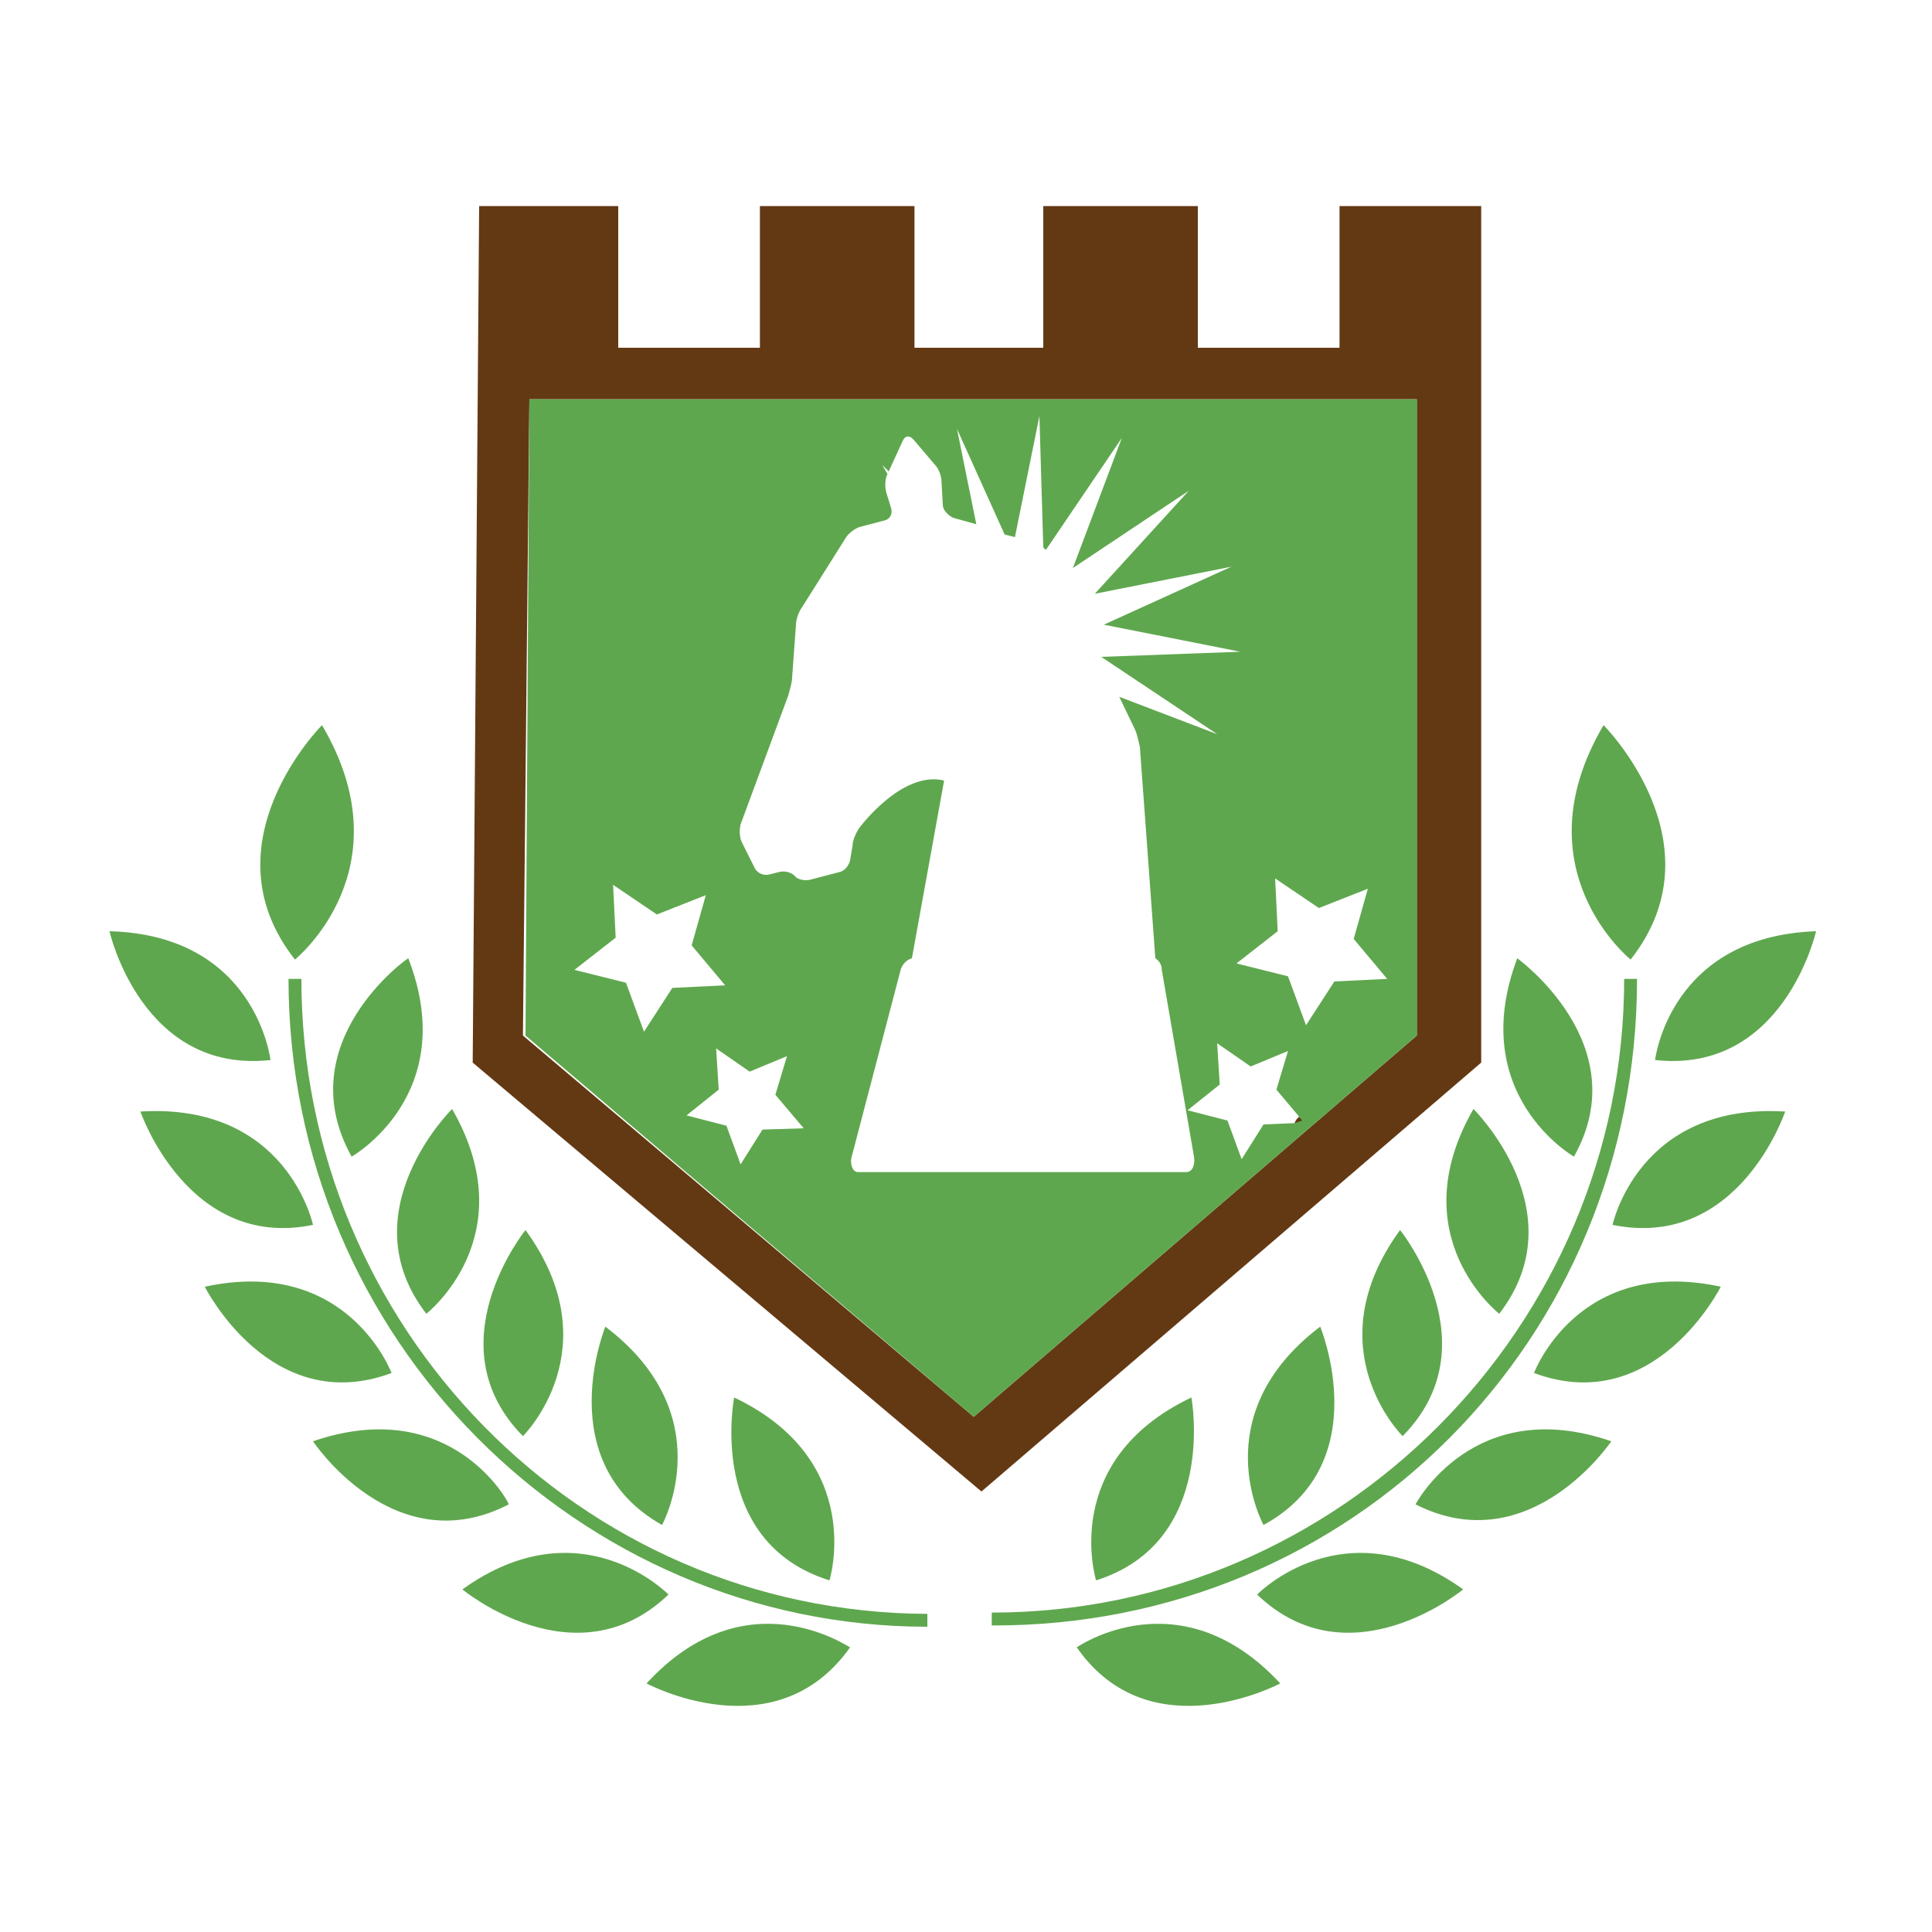 <?xml version="1.0" encoding="utf-8"?>
<!-- Generator: Adobe Illustrator 18.1.0, SVG Export Plug-In . SVG Version: 6.00 Build 0)  -->
<svg version="1.0" id="Layer_1" xmlns="http://www.w3.org/2000/svg" xmlns:xlink="http://www.w3.org/1999/xlink" x="0px" y="0px"
	 viewBox="0 0 150 150" enable-background="new 0 0 150 150" xml:space="preserve">
<g>
	<path fill="none" d="M99.2,84.7l0.9-3l-2.9,1.2l-2.6-1.8l0.2,3.2l-2.5,2l3.1,0.8l1.1,3l1.7-2.7l2.4-0.1c0.1-0.2,0.2-0.4,0.3-0.5
		L99.2,84.7z"/>
	<polygon fill="none" points="58.3,83.3 55.6,81.6 55.8,84.7 53.4,86.7 56.4,87.5 57.5,90.4 59.2,87.8 62.4,87.6 60.3,85.2 
		61.2,82.2 	"/>
	<polygon fill="none" points="100,75.8 101.4,79.6 103.6,76.2 107.6,76 105,72.9 106.1,69 102.4,70.5 99,68.2 99.2,72.3 96,74.8 	
		"/>
	<path fill="none" d="M75.8,40.8L74,40.3c-0.4-0.1-0.7-0.6-0.8-1l-0.1-1.8c0-0.4-0.3-1-0.5-1.3l-1.7-2c-0.3-0.3-0.6-0.3-0.8,0.1
		l-1.1,2.4l-0.5-0.5l0.4,0.7l0,0c-0.2,0.4-0.2,1-0.1,1.4l0.4,1.3c0.1,0.4-0.1,0.8-0.5,0.9l-1.9,0.5c-0.4,0.1-0.9,0.5-1.1,0.8
		l-3.4,5.4c-0.2,0.3-0.4,1-0.5,1.4l-0.3,4.1c0,0.4-0.2,1.1-0.3,1.4l-3.8,10.2c-0.1,0.4-0.1,1,0.1,1.4l1,2c0.2,0.4,0.7,0.6,1.1,0.5
		l0.8-0.2c0.4-0.1,1,0,1.2,0.3c0.3,0.3,0.8,0.4,1.2,0.3l2.3-0.6c0.4-0.1,0.8-0.5,0.8-0.9l0.2-1.2c0.1-0.4,0.3-1,0.5-1.3
		c0,0,3.3-4.6,6.6-3.8l-2.5,13.7c-0.4,0.1-0.7,0.5-0.9,1l-3.8,14.6c-0.2,0.6,0.1,1.1,0.5,1.1h25.7c0.4,0,0.7-0.6,0.6-1.2l-2.5-14.4
		c-0.1-0.4-0.3-0.8-0.5-0.9L88.5,58c0-0.4-0.2-1.1-0.4-1.4l-1.2-2.5l7.6,2.9l-9-6l10.8-0.4l-10.6-2.1l9.9-4.5L85,46.1l7.4-7.9l-9,6
		L87.2,34l-5.9,8.7c-0.1-0.1-0.1-0.1-0.2-0.2l-0.3-10.2c0,0,0,0,0,0l-1.9,9.4l-0.8-0.2l-3.7-8.2c0,0-0.1,0-0.1,0L75.8,40.8z"/>
	<polygon fill="none" points="48.6,76.3 50,80.1 52.2,76.7 56.3,76.5 53.7,73.4 54.8,69.4 51,71 47.6,68.7 47.9,72.8 44.7,75.3 	"/>
	<path fill="#633914" d="M100.5,87.2l0.8,0l-0.4-0.5C100.7,86.8,100.6,87,100.5,87.2z"/>
	<path fill="#633914" d="M80.8,32.2l0,0.2c0,0,0,0,0,0L80.8,32.2z"/>
	<path fill="#633914" d="M74.3,33.3L74.2,33L74.3,33.3C74.3,33.3,74.3,33.3,74.3,33.3z"/>
	<path fill="#633914" d="M115,16h-11v11H93V16H81v11H71V16H59v11H48V16H37.2l-0.5,66.5l39.5,33.3L115,82.5V16z M110,80.4L75.6,110
		l-35-29.6L41.1,31H110V80.4z"/>
	<path fill="#5FA74E" d="M127.1,76h-1c0,27-22.1,49.2-49.1,49.2v1C105,126.3,127.1,104,127.1,76z"/>
	<path fill="#5FA74E" d="M119.1,106.6c9.4,3.5,14.5-6.7,14.5-6.7C122.5,97.5,119.1,106.6,119.1,106.6z"/>
	<path fill="#5FA74E" d="M116.4,102c6.1-7.9-2-15.9-2-15.9C108.7,96,116.4,102,116.4,102z"/>
	<path fill="#5FA74E" d="M109.9,116.8c8.9,4.5,15.2-4.9,15.2-4.9C114.4,108.2,109.9,116.8,109.9,116.8z"/>
	<path fill="#5FA74E" d="M108.9,111.5c7-7.1-0.2-16-0.2-16C102,104.7,108.9,111.5,108.9,111.5z"/>
	<path fill="#5FA74E" d="M125.2,95.1c9.8,2,13.4-8.8,13.4-8.8C127.2,85.6,125.2,95.1,125.2,95.1z"/>
	<path fill="#5FA74E" d="M122.2,89.8c4.9-8.7-4.4-15.4-4.4-15.4C113.8,85,122.2,89.8,122.2,89.8z"/>
	<path fill="#5FA74E" d="M126.6,74.5c7.1-9-2.1-18.2-2.1-18.2C117.9,67.5,126.6,74.5,126.6,74.5z"/>
	<path fill="#5FA74E" d="M141,72.3c-11.4,0.4-12.5,10-12.5,10C138.5,83.4,141,72.3,141,72.3z"/>
	<path fill="#5FA74E" d="M97.6,123.8c7.2,6.9,16-0.4,16-0.4C104.4,116.8,97.6,123.8,97.6,123.8z"/>
	<path fill="#5FA74E" d="M98.1,118.4c8.8-4.8,4.4-15.4,4.4-15.4C93.4,109.9,98.1,118.4,98.1,118.4z"/>
	<path fill="#5FA74E" d="M83.6,127.9c5.7,8.2,15.8,2.8,15.8,2.8C91.6,122.3,83.6,127.9,83.6,127.9z"/>
	<path fill="#5FA74E" d="M85.1,122.7c9.5-3,7.4-14.2,7.4-14.2C82.2,113.4,85.1,122.7,85.1,122.7z"/>
	<path fill="#5FA74E" d="M23.4,76h-1c0,28,22.6,50.3,49.6,50.3v-1C45,125.2,23.4,103,23.4,76z"/>
	<path fill="#5FA74E" d="M30.4,106.6c0,0-3.4-9.1-14.5-6.7C15.9,99.9,21,110.1,30.4,106.6z"/>
	<path fill="#5FA74E" d="M33.1,102c0,0,7.7-6,2-15.9C35.1,86.1,27,94.1,33.1,102z"/>
	<path fill="#5FA74E" d="M24.3,111.9c0,0,6.3,9.5,15.2,4.9C39.6,116.8,35.1,108.2,24.3,111.9z"/>
	<path fill="#5FA74E" d="M40.8,95.5c0,0-7.2,8.9-0.2,16C40.6,111.5,47.5,104.7,40.8,95.5z"/>
	<path fill="#5FA74E" d="M24.3,95.1c0,0-2-9.5-13.4-8.8C10.9,86.3,14.6,97.1,24.3,95.1z"/>
	<path fill="#5FA74E" d="M27.3,89.8c0,0,8.5-4.8,4.4-15.4C31.6,74.4,22.4,81,27.3,89.8z"/>
	<path fill="#5FA74E" d="M25,56.3c0,0-9.2,9.2-2.1,18.2C22.9,74.5,31.6,67.5,25,56.3z"/>
	<path fill="#5FA74E" d="M21,82.3c0,0-1.1-9.7-12.5-10C8.5,72.3,11,83.4,21,82.3z"/>
	<path fill="#5FA74E" d="M35.9,123.4c0,0,8.8,7.3,16,0.4C51.9,123.8,45.1,116.8,35.9,123.4z"/>
	<path fill="#5FA74E" d="M47,103c0,0-4.3,10.5,4.4,15.4C51.4,118.4,56.1,109.9,47,103z"/>
	<path fill="#5FA74E" d="M50.2,130.7c0,0,10,5.4,15.8-2.8C65.9,127.9,57.9,122.3,50.2,130.7z"/>
	<path fill="#5FA74E" d="M57,108.5c0,0-2.2,11.2,7.4,14.2C64.4,122.7,67.3,113.4,57,108.5z"/>
	<path fill="#5FA74E" d="M40.8,80.4L75.6,110L110,80.4V31H41.1L40.8,80.4z M47.6,68.7L51,71l3.8-1.5l-1.1,3.9l2.6,3.1l-4.1,0.2
		L50,80.1l-1.4-3.8l-4-1l3.2-2.5L47.6,68.7z M62.4,87.6l-3.2,0.1l-1.7,2.7l-1.1-3l-3.1-0.8l2.5-2l-0.2-3.2l2.6,1.8l2.9-1.2l-0.9,3
		L62.4,87.6z M100.5,87.2l-2.4,0.1L96.4,90l-1.1-3l-3.1-0.8l2.5-2l-0.2-3.2l2.6,1.8l2.9-1.2l-0.9,3l1.6,1.9l0.4,0.5L100.5,87.2z
		 M99,68.2l3.4,2.3l3.8-1.5l-1.1,3.9l2.6,3.1l-4.1,0.2l-2.2,3.4l-1.4-3.8l-4-1l3.2-2.5L99,68.2z M74.3,33.3l3.7,8.2l0.8,0.2l1.9-9.4
		l0-0.2l0,0.2l0.3,10.2c0.1,0.1,0.1,0.1,0.2,0.2l5.9-8.7l-3.8,10.1l9-6L85,46.1L95.6,44l-9.9,4.5l10.6,2.1l-10.8,0.4l9,6l-7.6-2.9
		l1.2,2.5c0.2,0.4,0.3,1,0.4,1.4l1.2,16.4c0.3,0.2,0.5,0.5,0.5,0.9l2.5,14.5c0.1,0.6-0.1,1.2-0.6,1.2H66.6c-0.4,0-0.6-0.6-0.5-1.1
		l3.8-14.5c0.1-0.5,0.5-0.9,0.9-1l2.5-13.8c-3.3-0.8-6.6,3.7-6.6,3.7c-0.2,0.3-0.5,0.9-0.5,1.3l-0.2,1.2c-0.1,0.4-0.4,0.8-0.8,0.9
		l-2.3,0.6c-0.4,0.1-1,0-1.2-0.3c-0.3-0.3-0.8-0.4-1.2-0.3l-0.8,0.2c-0.4,0.1-0.9-0.1-1.1-0.5l-1-2c-0.2-0.4-0.2-1-0.1-1.4L61.2,54
		c0.1-0.4,0.3-1,0.3-1.4l0.3-4.1c0-0.4,0.2-1,0.5-1.4l3.4-5.4c0.2-0.3,0.7-0.7,1.1-0.8l1.9-0.5c0.4-0.1,0.6-0.5,0.5-0.9l-0.4-1.3
		c-0.1-0.4-0.1-1,0.1-1.4l0,0l-0.4-0.7l0.5,0.5l1.1-2.4c0.2-0.4,0.5-0.4,0.8-0.1l1.7,2c0.3,0.3,0.5,0.9,0.5,1.3l0.1,1.8
		c0,0.4,0.4,0.8,0.8,1l1.8,0.5L74.3,33.3L74.2,33L74.3,33.3z"/>
</g>
</svg>

